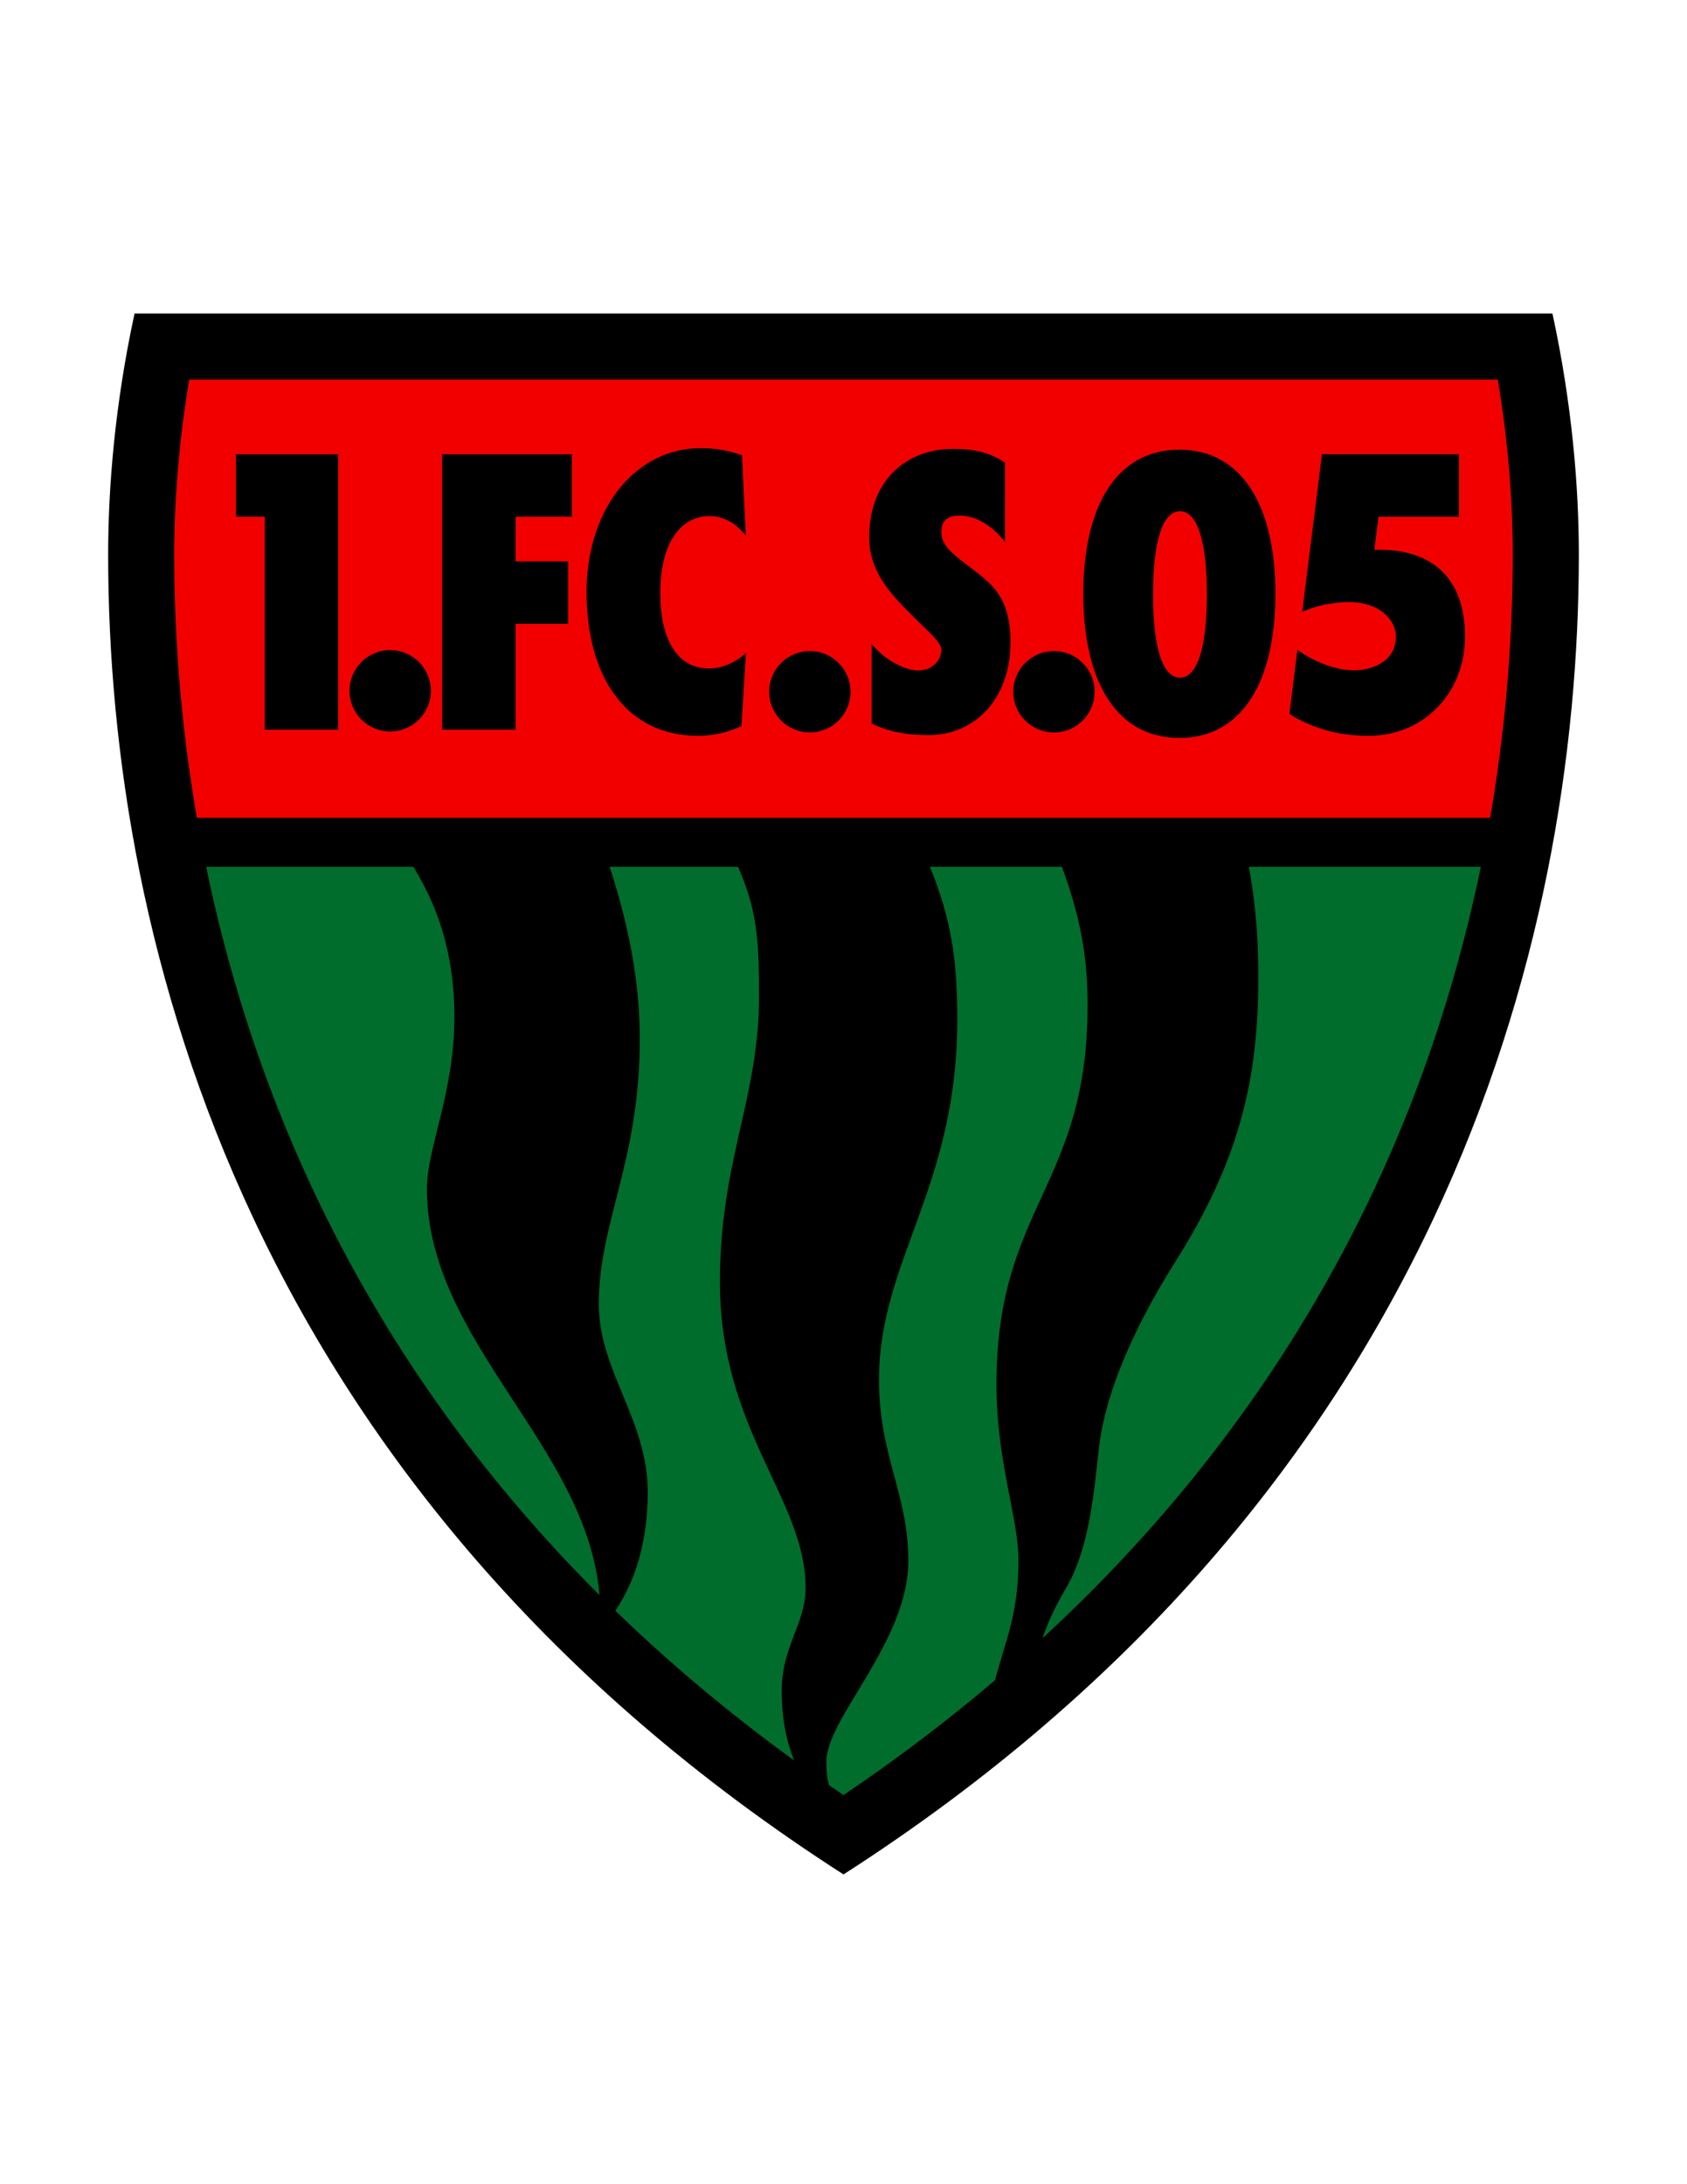 <?xml version="1.0" encoding="utf-8"?>
<!-- Generator: Adobe Illustrator 16.0.2, SVG Export Plug-In . SVG Version: 6.00 Build 0)  -->
<!DOCTYPE svg PUBLIC "-//W3C//DTD SVG 1.1//EN" "http://www.w3.org/Graphics/SVG/1.1/DTD/svg11.dtd">
<svg version="1.1" id="Layer_1" xmlns="http://www.w3.org/2000/svg" xmlns:xlink="http://www.w3.org/1999/xlink" x="0px" y="0px"
	 width="612px" height="792px" viewBox="0 0 612 792" enable-background="new 0 0 612 792" xml:space="preserve">
<path d="M48.814,113.68c-7.153,33.004-9.578,63.082-9.578,87.442C39.237,343.057,90.916,541.61,306,679.68
	C521.084,541.61,572.763,343.057,572.763,201.122c0-24.36-2.423-54.438-9.577-87.442H48.814z"/>
<path fill="#F20000" d="M548.795,201.122c0-20.522-1.875-42.148-5.436-63.473c-35.183,0-439.536,0-474.719,0
	c-3.56,21.325-5.435,42.951-5.435,63.473c0,26.283,1.915,58.993,8.208,95.431h469.173
	C546.88,260.115,548.795,227.405,548.795,201.122z"/>
<path fill="#006D2C" d="M164.851,368.902c0-18.623-3.823-36.72-14.895-54.595H74.79c7.6,36.796,19.771,76.749,38.862,117.342
	c25.513,54.25,60.272,103.313,103.84,146.763c-4.525-54.083-62.628-91.913-62.628-147.368
	C154.864,416.396,164.851,395.979,164.851,368.902z"/>
<path fill="#006D2C" d="M453.049,314.307c2.956,16.24,3.422,29.043,3.422,40.392c0,36.397-6.692,65.862-30.184,102.977
	c-11.097,17.533-24.678,43.32-27.519,66.58c-1.789,14.646-3.107,36.397-11.984,51.488c-3.563,6.058-6.443,11.938-8.604,18.289
	c51.278-47.2,91.545-101.523,120.167-162.383c19.092-40.593,31.262-80.546,38.862-117.342H453.049z"/>
<path fill="#006D2C" d="M292.24,575.744c0-32.18-31.071-57.037-31.071-110.966c0-43.942,14.204-66.357,14.204-103.864
	c0-20.988-0.947-31.411-7.647-46.606H221.15c8.539,25.97,10.946,46.171,10.946,62.585c0,44.165-14.869,66.358-14.869,95.875
	c0,24.413,17.754,41.944,17.754,68.354c0,17.374-4.224,31.684-11.737,42.933c19.86,19.243,41.487,37.355,64.839,54.298
	c-3.068-7.79-4.499-15.808-4.499-25.324C283.585,597.05,292.24,588.838,292.24,575.744z"/>
<path fill="#006D2C" d="M361.483,502.062c0-64.804,33.068-71.685,33.068-137.598c0-15.464-1.938-30.236-9.327-50.157h-47.855
	c7.765,19.21,9.91,33.615,9.91,55.483c0,60.81-28.407,87.441-28.407,130.496c0,27.742,10.652,41.28,10.652,65.693
	c0,29.294-29.739,57.036-29.739,72.793c0,3.239,0.209,5.931,0.939,8.52c1.753,1.21,3.502,2.423,5.275,3.62
	c19.44-13.129,37.765-27.023,54.972-41.651c3.951-14.874,8.5-24.004,8.5-43.727C369.473,550.666,361.483,529.804,361.483,502.062z"
	/>
<circle cx="141.548" cy="250.479" r="14.759"/>
<circle cx="293.793" cy="250.834" r="14.759"/>
<circle cx="382.345" cy="250.834" r="14.759"/>
<polygon points="122.684,164.724 85.621,164.724 85.621,187.361 96.052,187.361 96.052,264.594 122.684,264.594 "/>
<polygon points="207.461,187.361 207.461,164.724 160.412,164.724 160.412,264.594 187.044,264.594 187.044,226.2 206.13,226.2 
	206.13,203.563 187.044,203.563 187.044,187.361 "/>
<path d="M345.504,162.782c-16.535,0-30.184,11.318-30.184,31.958c0,12.021,6.936,19.808,15.092,27.963
	c6.603,6.603,11.097,10.209,11.097,12.872c0,3.551-2.996,7.546-8.434,7.546c-3.842,0-10.799-2.604-16.867-9.528v28.759
	c7.677,3.685,14.649,4.183,20.862,4.183c16.423,0,29.517-12.983,29.517-33.623c0-16.312-6.813-21.084-13.316-26.188
	c-6.017-4.722-11.763-8.101-11.763-13.76c0-4.291,2.293-5.992,6.658-5.992c5.097,0,11.169,2.784,16.423,9.574V167.74
	C358.152,163.4,351.675,162.782,345.504,162.782z"/>
<path d="M500.413,199.346c-0.617,0-1.229,0.022-1.84,0.044l1.51-12.028h29.181v-22.637h-49.687l-7.166,57.101
	c5.035-2.15,10.996-3.504,16.904-3.504c11.541,0,17.089,6.769,17.089,12.539c0,8.655-8.063,12.206-15.313,12.206
	c-5.553,0-13.33-2.354-20.413-7.433l-2.919,23.262c7.598,4.767,16.898,7.918,28.659,7.918c20.417,0,35.064-15.832,35.064-35.953
	C531.483,209.999,519.943,199.346,500.413,199.346z"/>
<path d="M257.175,242.401c-11.318,0-17.644-10.32-17.644-27.298c0-18.975,7.949-27.964,17.755-27.964
	c5.381,0,9.771,2.641,13.253,7.091l-1.343-29.105c-4.358-1.692-9.373-2.62-15.129-2.62c-23.081,0-41.279,21.454-41.279,52.154
	c0,31.44,14.846,52.154,40.392,52.154c5.825,0,11.115-1.273,15.816-3.568l1.587-26.454
	C266.35,240.652,261.47,242.401,257.175,242.401z"/>
<path d="M427.841,163.06c-22.496,0-34.844,19.984-34.844,52.265c0,32.281,12.348,52.265,34.844,52.265
	c22.495,0,34.843-19.984,34.843-52.265C462.685,183.044,450.336,163.06,427.841,163.06z M428.063,245.729
	c-5.881,0-9.765-9.654-9.765-30.183s3.884-30.183,9.765-30.183s9.765,9.654,9.765,30.183S433.944,245.729,428.063,245.729z"/>
</svg>
